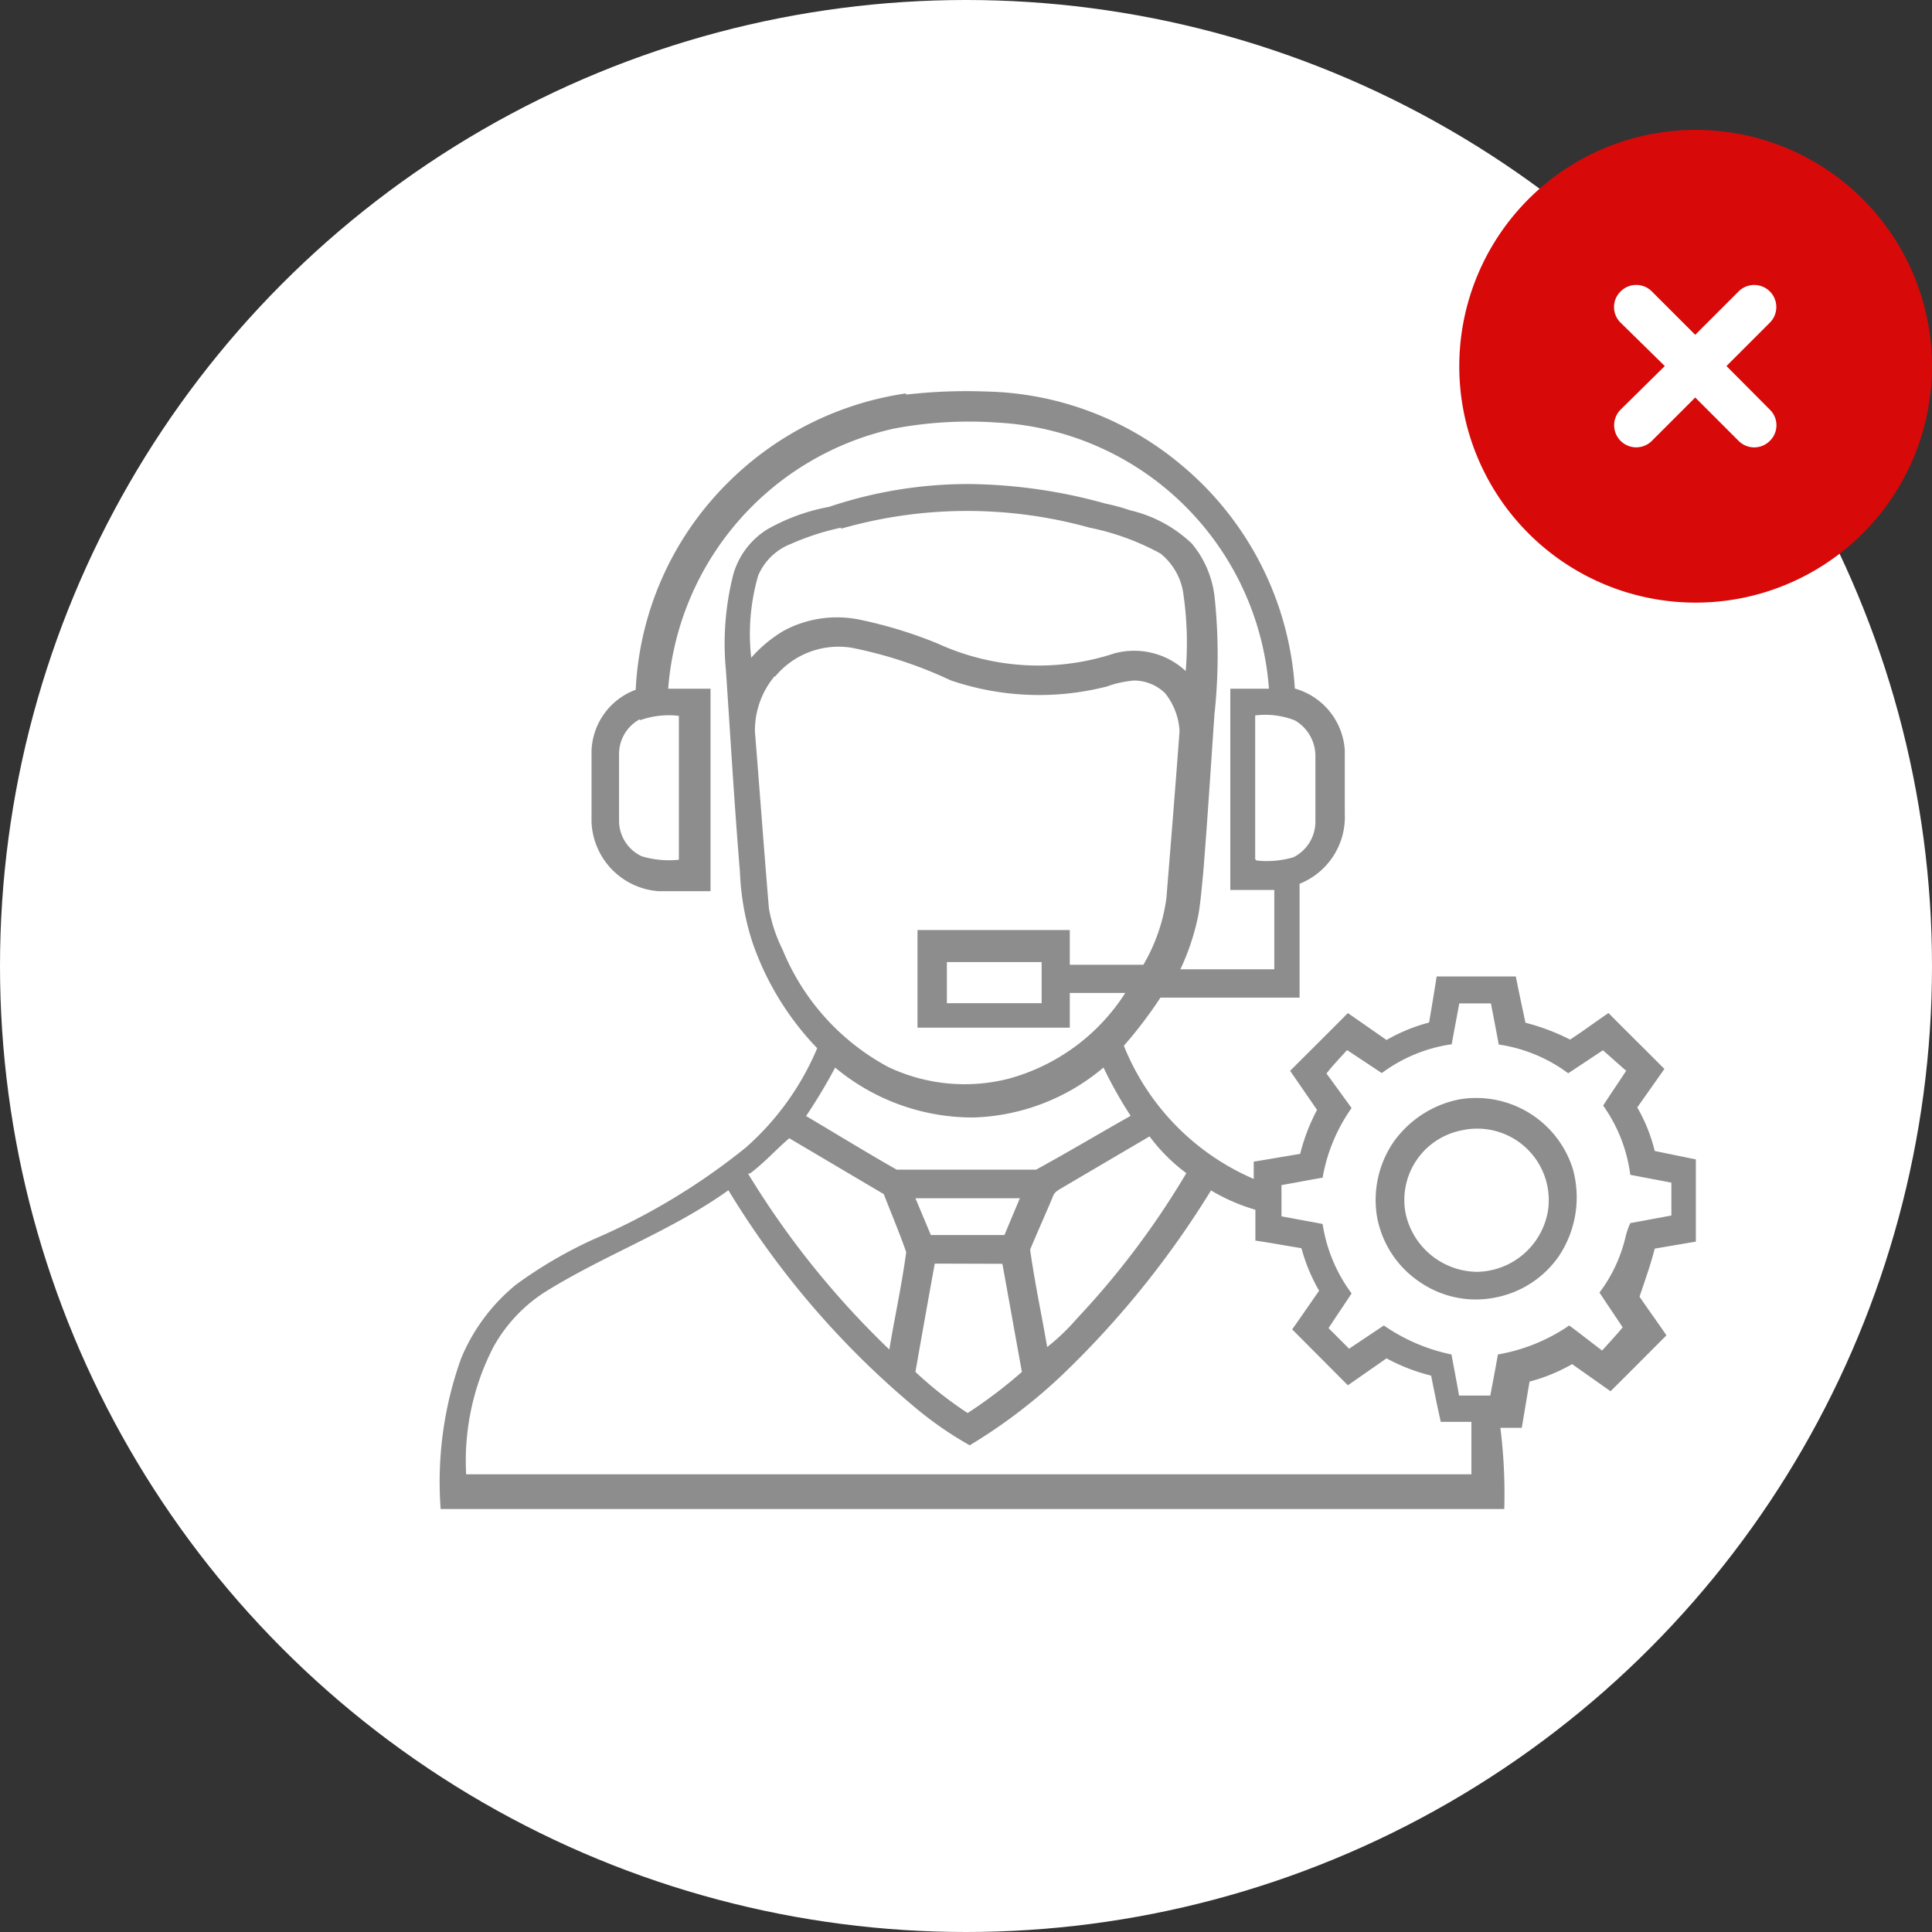 <svg xmlns="http://www.w3.org/2000/svg" viewBox="0 0 94 94"><rect x="0" y="0" width="94" height="94" fill="#333333" stroke="none"/><defs><style>.cls-1{fill:#fff;}.cls-2{fill:#d80909;}.cls-3{fill:#8e8d8d;}</style></defs><g id="Layer_2" data-name="Layer 2"><g id="Layer_1-2" data-name="Layer 1"><circle class="cls-1" cx="47" cy="47" r="47"></circle><circle class="cls-1" cx="82.96" cy="17.57" r="7.11"></circle><path class="cls-2" d="M82.49,29.32A11.5,11.5,0,1,0,71,17.82,11.5,11.5,0,0,0,82.49,29.32ZM78.85,14.18a1.07,1.07,0,0,1,1.52,0l2.11,2.11,2.11-2.11a1.07,1.07,0,0,1,1.52,1.52L84,17.81l2.11,2.12a1.06,1.06,0,0,1,0,1.52,1.07,1.07,0,0,1-1.52,0l-2.11-2.11-2.11,2.11a1.07,1.07,0,0,1-1.52-1.52L81,17.81,78.85,15.7A1.06,1.06,0,0,1,78.85,14.18Z"></path><g id="_f78802ff" data-name="#f78802ff"><path class="cls-3" d="M44.08,19.2A25.66,25.66,0,0,1,48,19.05a15.24,15.24,0,0,1,9.45,3.55A15.4,15.4,0,0,1,63,33.5a3.34,3.34,0,0,1,2.43,3c0,1,0,2.07,0,3.1A3.5,3.5,0,0,1,63.23,43v5.54H56.46a21.21,21.21,0,0,1-1.78,2.34A11.86,11.86,0,0,0,61,57.36v-.84l2.26-.38A9.38,9.38,0,0,1,64.08,54L62.77,52.1c.94-.94,1.88-1.87,2.81-2.81l1.88,1.31a8.51,8.51,0,0,1,2.07-.85c.13-.74.25-1.49.37-2.24h3.85c.15.75.31,1.5.47,2.25a10.53,10.53,0,0,1,2.17.82c.64-.41,1.24-.87,1.87-1.29.9.91,1.82,1.81,2.72,2.72l-1.32,1.87A8.14,8.14,0,0,1,80.51,56l2,.41v4l-2,.34c-.2.79-.48,1.56-.74,2.34.43.63.88,1.25,1.31,1.88-.91.91-1.81,1.82-2.72,2.72l-1.87-1.32a8.44,8.44,0,0,1-2.07.85c-.13.75-.25,1.5-.38,2.25H73a26.07,26.07,0,0,1,.19,3.95H21.44a17.77,17.77,0,0,1,1-7.34,9.17,9.17,0,0,1,2.67-3.58,21.53,21.53,0,0,1,3.74-2.19,31.61,31.61,0,0,0,7.44-4.48A13.32,13.32,0,0,0,39.76,51a14,14,0,0,1-3.15-5.15A12.7,12.7,0,0,1,36,42.41c-.27-3.26-.46-6.53-.68-9.79a13.65,13.65,0,0,1,.36-4.68,3.81,3.81,0,0,1,1.66-2.19,9.61,9.61,0,0,1,3-1.09,21.25,21.25,0,0,1,6.77-1.11,25.52,25.52,0,0,1,6.67.95,9.81,9.81,0,0,1,1.21.33,6.46,6.46,0,0,1,3,1.62A4.91,4.91,0,0,1,59.09,29a26.86,26.86,0,0,1,0,5.74c-.18,2.58-.34,5.17-.55,7.75-.07.68-.12,1.36-.23,2a11.45,11.45,0,0,1-.88,2.67H62c0-1.29,0-2.58,0-3.86H59.86V33.51h1.88A14,14,0,0,0,48.51,20.56a19.64,19.64,0,0,0-5,.29,14.06,14.06,0,0,0-11,12.66h2.06v9.85c-.84,0-1.69,0-2.53,0A3.52,3.52,0,0,1,28.78,40c0-1.15,0-2.3,0-3.44a3.29,3.29,0,0,1,2.15-3,15.2,15.2,0,0,1,4.41-10,15.42,15.42,0,0,1,8.74-4.42m-3.14,6.53a12.29,12.29,0,0,0-2.45.79,2.85,2.85,0,0,0-1.6,1.54A10.24,10.24,0,0,0,36.55,32a6.61,6.61,0,0,1,1.58-1.31,5.47,5.47,0,0,1,3.7-.54,21.56,21.56,0,0,1,3.79,1.16,11.79,11.79,0,0,0,8.6.48,3.68,3.68,0,0,1,3.47.86,16.52,16.52,0,0,0-.1-3.65,3.07,3.07,0,0,0-1.13-2.07A12.23,12.23,0,0,0,53,25.67a22.21,22.21,0,0,0-12.1.06m-3.22,7.18a4.12,4.12,0,0,0-.95,2.67c.23,2.87.44,5.74.68,8.61a7.31,7.31,0,0,0,.66,2,11.35,11.35,0,0,0,5.14,5.72,8.66,8.66,0,0,0,5.84.58,9.78,9.78,0,0,0,5.7-4.18H52.05V50H44.64V45.25h7.41v1.69h3.58a8.69,8.69,0,0,0,1.12-3.24c.22-2.71.44-5.42.64-8.13a3.24,3.24,0,0,0-.7-1.84,2.19,2.19,0,0,0-1.5-.62,5,5,0,0,0-1.33.29,13.33,13.33,0,0,1-7.61-.3,20.86,20.86,0,0,0-4.79-1.58,4,4,0,0,0-3.74,1.39M31.12,35a1.92,1.92,0,0,0-1,1.75c0,1.07,0,2.15,0,3.22a1.91,1.91,0,0,0,1.1,1.69,4.6,4.6,0,0,0,1.81.17v-7a4.12,4.12,0,0,0-1.88.21m30,6.83a4.64,4.64,0,0,0,1.78-.16A1.94,1.94,0,0,0,64,40c0-1.08,0-2.15,0-3.23a2,2,0,0,0-1-1.72,3.93,3.93,0,0,0-1.93-.24v7m-15,5v2h4.61v-2H46m24.61,4a7.48,7.48,0,0,0-3.38,1.4l-1.69-1.12c-.34.38-.7.75-1,1.14l1.22,1.68a8.39,8.39,0,0,0-1.41,3.39c-.66.11-1.31.24-2,.36v1.52l2,.37a7.61,7.61,0,0,0,1.41,3.38c-.37.57-.75,1.12-1.12,1.69l1,1,1.69-1.13a8.93,8.93,0,0,0,3.29,1.41c.12.65.25,1.31.37,2h1.52c.12-.65.25-1.31.37-2a8.78,8.78,0,0,0,3.47-1.41c.54.4,1.07.82,1.6,1.22.34-.38.69-.75,1-1.13l-1.13-1.69a7.21,7.21,0,0,0,1.26-2.67,3.71,3.71,0,0,1,.24-.71l2-.37V57.54l-2-.38A7.45,7.45,0,0,0,78,53.79c.37-.57.75-1.13,1.12-1.69l-1.13-1-1.69,1.12a7.48,7.48,0,0,0-3.38-1.4c-.12-.66-.25-1.32-.38-2H71c-.12.66-.25,1.32-.37,2m-30,1.13a26.56,26.56,0,0,1-1.41,2.35c1.47.87,2.93,1.77,4.41,2.61q3.39,0,6.78,0c1.55-.85,3.06-1.75,4.6-2.62a20.8,20.8,0,0,1-1.32-2.35,10.28,10.28,0,0,1-6.31,2.43,10.44,10.44,0,0,1-6.75-2.43m-4.23,5.17a42.27,42.27,0,0,0,6.87,8.55c.26-1.58.61-3.15.82-4.74C43.77,60,43.35,59,43,58.1l-4.6-2.72c-.64.55-1.21,1.19-1.89,1.7m15,.82a.54.54,0,0,0-.28.31c-.36.87-.75,1.72-1.11,2.59.22,1.59.56,3.16.83,4.74a10.57,10.57,0,0,0,1.45-1.39,40.27,40.27,0,0,0,5.32-7.07,8.68,8.68,0,0,1-1.79-1.79L51.49,57.9m.24,8.95a26,26,0,0,1-4.55,3.47,17.45,17.45,0,0,1-2.62-1.81,42.28,42.28,0,0,1-9.12-10.6c-2.79,2-6.08,3.16-9,5A7.5,7.5,0,0,0,24,65.55a12.09,12.09,0,0,0-1.32,6.18H71.59c0-.85,0-1.7,0-2.55H70.1c-.17-.75-.32-1.5-.47-2.25a9.21,9.21,0,0,1-2.17-.84L65.58,67.4l-2.71-2.72c.44-.62.87-1.25,1.31-1.88a8.71,8.71,0,0,1-.86-2.07c-.75-.12-1.49-.26-2.24-.37v-1.5a9.43,9.43,0,0,1-2.16-.94,45.14,45.14,0,0,1-7.19,8.93M44.54,58.3l.75,1.79h3.58l.75-1.79H44.54m.94,3.18q-.48,2.64-.94,5.27a18.63,18.63,0,0,0,2.54,2,23.09,23.09,0,0,0,2.64-2c-.32-1.75-.63-3.51-.95-5.26Z"></path><path class="cls-3" d="M71,53.49a4.93,4.93,0,0,1,5.53,3.4,5.16,5.16,0,0,1-.68,4.22,4.87,4.87,0,0,1-3,2,4.8,4.8,0,0,1-3.72-.7A4.87,4.87,0,0,1,67,59.21a5,5,0,0,1,.79-3.63A5.15,5.15,0,0,1,71,53.49M71.1,55a3.45,3.45,0,0,0-2.7,4.09,3.6,3.6,0,0,0,3.47,2.79,3.56,3.56,0,0,0,3.45-3A3.48,3.48,0,0,0,71.1,55Z"></path></g></g></g></svg>